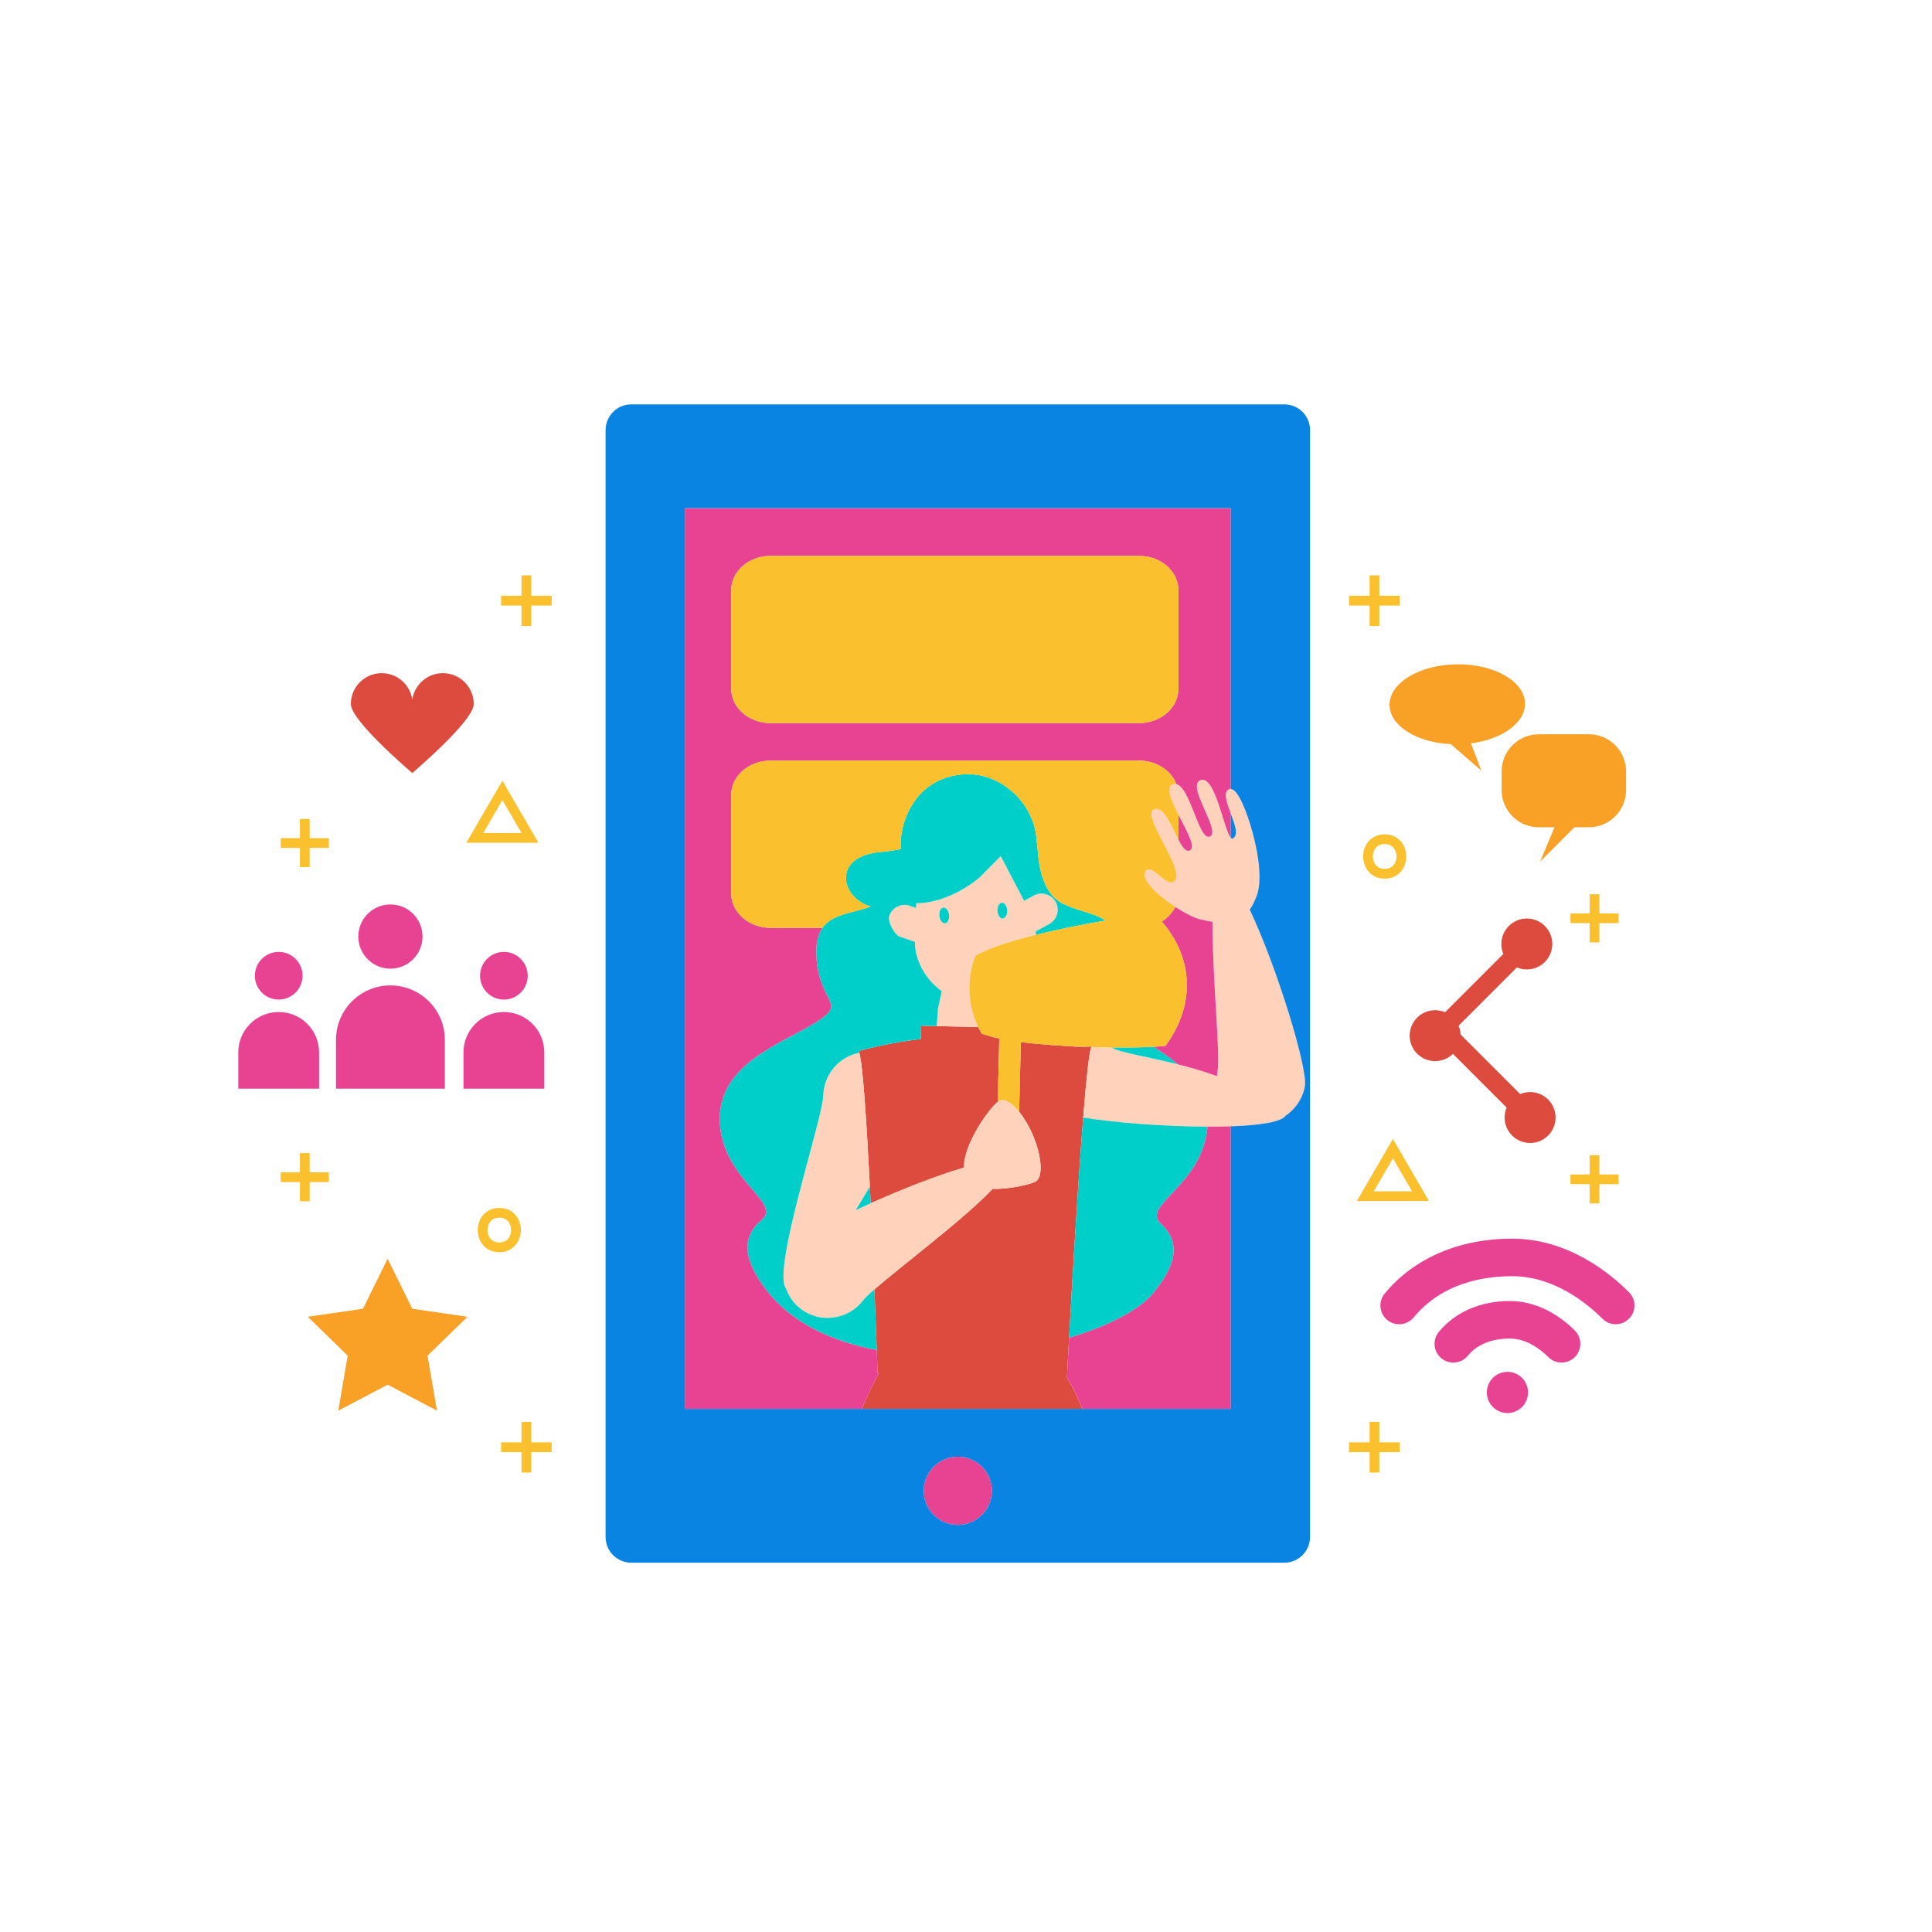 <?xml version="1.0" standalone="no"?>
<svg version="1.1" id="Layer_1" xmlns="http://www.w3.org/2000/svg" xmlns:xlink="http://www.w3.org/1999/xlink" x="0px" y="0px" width="595.28px" height="595.28px" viewBox="0 0 595.28 595.28" enable-background="new 0 0 595.28 595.28" xml:space="preserve">
<path id="color_x5F_7" fill="#DC4B3E" d="M268.02,365.584c-0.988-19.625-2.159-37.575-3.255-41.203
	c-0.074-0.244-0.147-0.43-0.22-0.54c6.149-1.684,13.006-2.97,19.192-3.706l0.099-4.093l4.762,0.114l2.439,0.059l10.379,0.248
	c0.313,0.659,0.641,1.314,1.002,1.957c1.444,0.593,3.311,1.111,5.475,1.564l-0.466,19.511c-2.959,2.338-10.607,13.27-10.417,20.263
	c-8.224,2.389-19.024,6.633-28.736,10.985C268.19,369.016,268.105,367.295,268.02,365.584z M333.605,322.522
	c-1.251,0.011-2.609-0.014-3.335-0.143c-3.402-0.165-6.818-0.392-10.078-0.689c-1.956-0.179-3.855-0.383-5.661-0.615l-0.514,21.468
	c1.487,1.836,2.953,4.265,4.162,7.068c2.988,6.932,3.294,13.467,0.68,14.592c-1.539,0.663-7.641,2.285-13.002,2.089
	c-8.762,9.28-28.153,23.774-36.418,30.98c0.304,7.52,0.549,14.079,0.716,18.705c0.16,4.442,0.249,7.103,0.249,7.103l0.43,0.009
	c0,0-2.462,4.172-5.298,11.02h67.921c-2.425-6.198-4.719-9.639-4.719-9.639s0.249-4.787,0.664-12.284
	c0.929-16.771,2.688-47.113,4.344-67.853c0.928-11.618,1.822-20.213,2.522-21.721c0.028-0.062,0.057-0.124,0.084-0.162h-0.001
	C336.346,322.45,335.049,322.51,333.605,322.522z M476.997,338.779c-2.327-2.328-5.753-2.883-8.609-1.674l-18.365-18.364
	c-0.043-0.921-0.242-1.834-0.608-2.696l17.965-17.964c2.855,1.21,6.281,0.655,8.609-1.674c3.065-3.064,3.065-8.033,0-11.097
	c-3.064-3.065-8.032-3.065-11.097-0.001c-2.329,2.328-2.884,5.754-1.674,8.61l-17.966,17.965c-2.856-1.209-6.281-0.654-8.609,1.674
	c-3.064,3.063-3.064,8.031,0.001,11.097c3.043,3.042,7.961,3.06,11.03,0.059l16.553,16.553c-1.21,2.856-0.655,6.282,1.673,8.61
	c3.064,3.064,8.033,3.064,11.098,0C480.063,346.813,480.063,341.844,476.997,338.779z M136.451,207.413
	c-4.805,0-8.773,3.561-9.418,8.186c-0.648-4.625-4.617-8.186-9.42-8.186c-5.254,0-9.514,4.259-9.514,9.513
	c0,4.948,16.873,19.486,18.838,21.162c0,0.102,0,0.16,0,0.16s0.035-0.029,0.096-0.08c0.059,0.051,0.094,0.08,0.094,0.08
	s0-0.059,0-0.16c1.964-1.675,18.837-16.214,18.837-21.162C145.964,211.672,141.705,207.413,136.451,207.413z"></path>
<path id="color_x5F_6" fill="#F9A026" d="M448.861,204.687c11.526-0.133,20.935,5.273,21.014,12.075
	c0.068,5.981-7.096,11.047-16.66,12.276l3.211,8.411l-9.404-8.167c-10.536-0.506-18.815-5.658-18.889-12.037
	C428.055,210.443,437.336,204.82,448.861,204.687z M462.684,237.679v5.772c0,6.316,5.118,11.436,11.435,11.436h4.839l-4.4,10.563
	l10.563-10.563h4.453c6.314,0,11.435-5.12,11.435-11.436v-5.772c0-6.315-5.12-11.435-11.435-11.435h-15.454
	C467.802,226.244,462.684,231.364,462.684,237.679z M127.033,403.25l-7.601-15.401l-7.601,15.401l-16.996,2.47l12.298,11.987
	l-2.903,16.929l15.202-7.992l15.202,7.992l-2.903-16.929l12.298-11.987L127.033,403.25z"></path>
<path id="color_x5F_5" fill="#FFD2BB" d="M402.052,334.704c-0.702,3.872-2.946,7.064-5.966,9.071
	c-1.326,1.976-8.047,2.963-16.859,3.265c-2.281,0.078-4.705,0.109-7.21,0.101c-13.272-0.048-28.866-1.241-38.271-2.808
	c0.928-11.618,1.822-20.213,2.522-21.721c2.114,0.062,4.177,0.103,6.15,0.123l0.059,0.003c2.465,1.558,10.726,2.743,20.465,5.2
	c3.866,0.976,7.964,2.15,12.025,3.63c0.03-0.579,0.088-1.161,0.192-1.746c0.881-4.849-1.667-29.391-1.576-45.793
	c-1.203-0.193-2.484-0.459-3.879-0.795c-1.81-0.438-4.693-1.915-7.577-3.801c-0.624-0.408-1.247-0.829-1.86-1.27
	c-4.715-3.389-8.799-7.563-7.347-9.699c2.004-2.935,7.17,6.205,9.253,2.584c1.246-2.161-1.957-7.815-4.534-12.826
	c-2.21-4.301-3.961-8.125-2.039-8.857c3.013-1.149,5.326,5.161,7.49,9.328c1.218,2.344,2.388,4.013,3.608,3.287
	c1.778-1.058-1.147-6.128-3.608-10.958c-2.229-4.375-4.077-8.554-1.694-9.372c0.371-0.127,0.728-0.126,1.075-0.04
	c4.346,1.087,6.965,17.581,10.313,16.13c3.615-1.57-7.423-15.667-2.918-17.366c4.563-1.721,7.236,15.461,9.359,17.761
	c0.215,0.232,0.424,0.316,0.628,0.209c1.866-0.972,0.613-4.337-0.628-7.674c-1.241-3.338-2.47-6.648-0.551-7.506
	c0.179-0.08,0.363-0.094,0.551-0.079c2.188,0.176,4.878,6.591,6.838,13.919c1.881,7.036,2.766,14.62,1.168,18.916
	c-0.659,1.77-1.374,3.203-2.17,4.364C393.303,297.606,403.043,329.242,402.052,334.704z M314.018,342.543
	c-2.188-2.705-4.429-4.113-5.985-3.443c-0.166,0.073-0.376,0.216-0.605,0.396c-2.959,2.338-10.607,13.27-10.417,20.263
	c-8.224,2.389-19.024,6.633-28.736,10.985c-1.577,0.708-3.123,1.416-4.624,2.121c1.487-2.401,2.954-4.849,4.37-7.28
	c-0.988-19.625-2.159-37.575-3.255-41.203c-6.197,1.187-10.954,6.607-11.111,13.234c-0.144,5.963-11.034,39.181-12.164,53.459
	c-0.033,0.338-0.054,0.676-0.062,1.015c-0.117,2.415,0.106,4.167,0.788,4.986c0.847,2.381,2.352,4.553,4.497,6.2
	c5.985,4.599,14.604,3.422,19.248-2.624c0.584-0.758,1.81-1.922,3.479-3.379c8.265-7.206,27.656-21.7,36.418-30.98
	c5.361,0.196,11.463-1.426,13.002-2.089c2.614-1.125,2.309-7.66-0.68-14.592C316.971,346.808,315.505,344.379,314.018,342.543z
	 M333.605,322.522c-1.107-0.042-2.219-0.088-3.335-0.143C330.996,322.509,332.354,322.533,333.605,322.522z M325.291,277.916
	c1.326,2.42,0.439,5.456-1.979,6.783l-2.139,1.174l-2.044,1.122l0.086,1.039c-7.896,1.961-14.983,4.211-18.723,6.505
	c-1.433,3.938-2.055,8.007-1.729,12.162c0.285,3.413,1.199,6.675,2.652,9.762l-10.379-0.247l-2.439-0.059l0.396-4.874
	c-0.025-0.022-0.052-0.047-0.076-0.07l1.248-5.83c-0.585-0.417-1.149-0.858-1.684-1.335c-3.67-3.283-6.152-7.879-6.551-12.708
	l0.031-1.109l-4.881-1.711c-0.606-0.211-1.561-1.333-2.267-2.646c-0.688-1.281-1.141-2.743-0.799-3.719
	c0.911-2.603,3.762-3.975,6.365-3.063l1.883,0.66l0.043-1.466c4.938,0.099,11.53-2.036,17.614-6.439
	c0.639-0.462,1.236-0.924,1.816-1.386l6.608-6.664l7.216,13.76l2.941-1.616C320.928,274.613,323.963,275.498,325.291,277.916z
	 M307.343,280.686c0.08,1.34,0.807,2.382,1.634,2.323c0.815-0.059,1.428-1.19,1.35-2.533c-0.078-1.337-0.807-2.38-1.635-2.322
	C307.87,278.212,307.263,279.345,307.343,280.686z M289.443,282.201c0.142,1.338,0.93,2.355,1.745,2.279
	c0.823-0.079,1.37-1.226,1.23-2.56c-0.142-1.335-0.929-2.354-1.75-2.277C289.844,279.723,289.298,280.869,289.443,282.201z"></path>
<path id="color_x5F_4" fill="#00CEC9" d="M371.988,347.617c-1.665,17.732-20.433,23.756-14.357,29.355
	c6.074,5.601,5.179,12.437-2.375,21.538c-4.313,5.194-13.847,10.108-25.854,13.675c0.929-16.771,2.688-47.113,4.344-67.853
	c9.404,1.566,24.998,2.76,38.271,2.808C372.005,347.301,372.004,347.455,371.988,347.617z M362.942,327.938
	c-2.337-1.989-4.926-3.759-7.53-5.392c-3.11,0.164-7.717,0.245-12.993,0.188l0.059,0.003
	C344.942,324.296,353.203,325.481,362.942,327.938z M268.273,370.743c-0.083-1.728-0.168-3.448-0.254-5.159
	c-1.416,2.432-2.883,4.879-4.37,7.28C265.15,372.159,266.696,371.451,268.273,370.743z M301.416,316.463L301.416,316.463
	l-10.379-0.248L301.416,316.463z M327.086,278.198c-7.965-4.371-7.117-17.827-7.649-18.72l-0.103-1.238
	c-0.445-5.41-3.224-10.559-7.339-14.237c-4.11-3.675-9.556-5.881-15.321-5.405c-15.164,1.254-19.732,15.421-19.136,23.028
	c-1.938,0.384-4.091,0.705-6.516,0.932c-14.414,1.351-12.324,13.755-2.787,16.771c-5.464,2.072-11.723,2.169-14.808,6.543
	c-1.386,1.965-2.132,4.792-1.875,9.052c0.889,14.749,10.035,13.792-0.579,20.334s-30.006,12.745-29.188,30.537
	c0.815,17.792,19.275,24.705,12.94,30.007c-6.335,5.305-5.838,12.229,1.347,21.627c7.727,10.106,20.11,15.888,34.083,18.548
	c-0.167-4.626-0.412-11.186-0.716-18.705c-1.669,1.457-2.895,2.621-3.479,3.379c-4.645,6.046-13.263,7.223-19.248,2.624
	c-2.146-1.647-3.65-3.819-4.497-6.2c-0.682-0.819-0.905-2.571-0.788-4.986c0.008-0.339,0.028-0.677,0.062-1.015
	c1.13-14.278,12.021-47.496,12.164-53.459c0.157-6.627,4.915-12.048,11.111-13.234c-0.074-0.244-0.147-0.43-0.22-0.54
	c6.149-1.684,13.006-2.97,19.192-3.706l0.099-4.093l4.762,0.114l0.396-4.874c-0.025-0.022-0.052-0.047-0.076-0.07l1.248-5.83
	c-0.585-0.417-1.149-0.858-1.684-1.335c-3.67-3.283-6.152-7.879-6.551-12.708l0.031-1.109l-4.881-1.711
	c-0.606-0.211-1.561-1.333-2.267-2.646c-0.688-1.281-1.141-2.743-0.799-3.719c0.911-2.603,3.762-3.975,6.365-3.063l1.883,0.66
	l0.043-1.466c4.938,0.099,11.53-2.036,17.614-6.439c0.639-0.462,1.236-0.924,1.816-1.386l6.608-6.664l7.216,13.76l2.941-1.616
	c2.424-1.326,5.459-0.441,6.787,1.977c1.326,2.42,0.439,5.456-1.979,6.783l-2.139,1.174l-2.044,1.122l0.086,1.039
	c3.1-0.77,6.318-1.496,9.516-2.161c4.128-0.858,8.204-1.616,11.912-2.243C336.963,281.132,331.521,280.632,327.086,278.198z
	 M308.691,278.153c-0.821,0.059-1.429,1.192-1.349,2.533c0.08,1.34,0.807,2.382,1.634,2.323c0.815-0.059,1.428-1.19,1.35-2.533
	C310.248,279.138,309.52,278.096,308.691,278.153z M292.419,281.919c-0.142-1.335-0.929-2.354-1.75-2.277
	c-0.825,0.081-1.371,1.227-1.226,2.558c0.142,1.338,0.93,2.355,1.745,2.279C292.012,284.401,292.559,283.254,292.419,281.919z"></path>
<path id="color_x5F_3" fill="#E84393" d="M363.091,258.694v-7.67c2.461,4.83,5.387,9.899,3.608,10.958
	C365.479,262.707,364.309,261.038,363.091,258.694z M372.017,347.141c-0.012,0.16-0.013,0.314-0.028,0.477
	c-1.665,17.732-20.433,23.756-14.357,29.355c6.074,5.601,5.179,12.437-2.375,21.538c-4.313,5.194-13.847,10.108-25.854,13.675
	c-0.415,7.497-0.664,12.284-0.664,12.284s2.294,3.44,4.719,9.639h45.77V347.04C376.945,347.118,374.521,347.149,372.017,347.141z
	 M270.834,423.089c0,0-2.462,4.172-5.298,11.02h-54.521V156.561h168.211v86.526c-0.188-0.015-0.372-0.001-0.551,0.079
	c-1.919,0.858-0.69,4.168,0.551,7.506v7.465c-2.123-2.3-4.796-19.482-9.359-17.761c-4.505,1.7,6.533,15.796,2.918,17.366
	c-3.349,1.451-5.968-15.043-10.313-16.13c-1.595-4.212-6.124-7.254-11.474-7.254H237.386c-6.679,0-12.093,4.738-12.093,10.582
	v30.352c0,5.844,5.414,10.582,12.093,10.582h16.042c-1.386,1.965-2.132,4.792-1.875,9.052c0.889,14.749,10.035,13.792-0.579,20.334
	s-30.006,12.745-29.188,30.537c0.815,17.792,19.275,24.705,12.94,30.007c-6.335,5.305-5.838,12.229,1.347,21.627
	c7.727,10.106,20.11,15.888,34.083,18.548c0.16,4.442,0.249,7.103,0.249,7.103L270.834,423.089z M225.293,212.212
	c0,5.844,5.414,10.582,12.093,10.582h113.612c6.68,0,12.093-4.737,12.093-10.582V181.86c0-5.844-5.413-10.582-12.093-10.582H237.386
	c-6.679,0-12.093,4.738-12.093,10.582V212.212z M357.962,283.933c4.411,5.107,7.116,10.984,7.634,17.372
	c0.596,7.327-1.784,14.46-6.447,20.89c-0.298,0.068-0.732,0.132-1.306,0.181c-0.646,0.064-1.476,0.122-2.431,0.172
	c2.604,1.633,5.193,3.402,7.53,5.392c3.866,0.976,7.964,2.15,12.025,3.63c0.03-0.579,0.088-1.161,0.192-1.746
	c0.881-4.849-1.667-29.391-1.576-45.793c-1.203-0.193-2.484-0.459-3.879-0.795c-1.81-0.438-4.693-1.915-7.577-3.801
	C361.242,281.253,359.786,282.806,357.962,283.933z M295.121,448.827c-5.807,0-10.514,4.707-10.514,10.513
	c0,5.807,4.707,10.514,10.514,10.514s10.513-4.707,10.513-10.514C305.634,453.534,300.928,448.827,295.121,448.827z
	 M137.068,320.391c0-9.263-7.509-16.771-16.772-16.771c-9.263,0-16.771,7.509-16.771,16.771v15.053h33.544V320.391z
	 M110.405,288.567c0,5.463,4.428,9.892,9.892,9.892c5.463,0,9.891-4.429,9.891-9.892c0-5.463-4.428-9.892-9.891-9.892
	C114.833,278.675,110.405,283.104,110.405,288.567z M142.803,324.269v11.175h24.903v-11.175c0-6.878-5.574-12.453-12.452-12.453
	C148.378,311.815,142.803,317.391,142.803,324.269z M162.599,300.641c0-4.056-3.288-7.344-7.343-7.344
	c-4.057,0-7.346,3.288-7.346,7.344c0,4.056,3.289,7.344,7.346,7.344C159.311,307.984,162.599,304.696,162.599,300.641z
	 M98.324,324.269c0-6.878-5.575-12.453-12.451-12.453c-6.878,0-12.453,5.575-12.453,12.453v11.175h24.904V324.269z M85.873,307.984
	c4.056,0,7.344-3.288,7.344-7.344c0-4.056-3.288-7.344-7.344-7.344c-4.057,0-7.344,3.288-7.344,7.344
	C78.529,304.696,81.816,307.984,85.873,307.984z M501.914,398.152c-6.163-6.163-19.035-16.504-35.996-16.504
	c-16.311,0-30.255,6.006-39.264,16.91c-2.033,2.462-1.687,6.106,0.775,8.14c1.078,0.892,2.383,1.325,3.68,1.325
	c1.666,0,3.317-0.716,4.461-2.1c8.679-10.505,21.293-12.711,30.348-12.711c12.793,0,22.921,8.219,27.82,13.117
	c2.256,2.258,5.92,2.258,8.176,0C504.173,404.072,504.173,400.41,501.914,398.152z M465.193,400.863
	c-9.033,0-16.797,3.376-21.859,9.504c-2.033,2.463-1.687,6.107,0.775,8.141c1.078,0.891,2.383,1.324,3.68,1.324
	c1.665,0,3.318-0.715,4.461-2.099c3.622-4.386,9.038-5.306,12.943-5.306c5.355,0,9.731,3.578,11.864,5.711
	c2.259,2.259,5.921,2.259,8.178,0.001c2.259-2.259,2.259-5.92,0.001-8.177C479.369,404.095,472.25,400.863,465.193,400.863z
	 M464.47,422.687c-3.503,0-6.347,2.841-6.347,6.346s2.844,6.347,6.347,6.347c3.505,0,6.347-2.842,6.347-6.347
	S467.975,422.687,464.47,422.687z"></path>
<path id="color_x5F_2" fill="#FBC02D" d="M362.472,241.612c-0.348-0.087-0.704-0.087-1.075,0.04
	c-2.383,0.818-0.535,4.997,1.694,9.372v7.67c-2.164-4.167-4.478-10.478-7.49-9.328c-1.922,0.731-0.171,4.556,2.039,8.857
	c2.577,5.01,5.78,10.665,4.534,12.826c-2.083,3.621-7.249-5.519-9.253-2.584c-1.452,2.135,2.632,6.31,7.347,9.699
	c0.613,0.441,1.236,0.862,1.86,1.27c-0.886,1.82-2.342,3.373-4.166,4.5c-0.656-0.759-1.349-1.502-2.078-2.227
	c-0.226-0.017-0.534-0.013-0.907,0.016c-2.406,0.105-7.791,0.802-14.334,1.908c-3.68-2.498-9.121-2.998-13.557-5.432
	c-7.965-4.371-7.117-17.827-7.649-18.72l-0.103-1.238c-0.445-5.41-3.224-10.559-7.339-14.237c-4.11-3.675-9.556-5.881-15.321-5.405
	c-15.164,1.254-19.732,15.421-19.136,23.028c-1.938,0.384-4.091,0.705-6.516,0.932c-14.414,1.351-12.324,13.755-2.787,16.771
	c-5.464,2.072-11.723,2.169-14.808,6.543h-16.042c-6.679,0-12.093-4.737-12.093-10.582v-30.352c0-5.844,5.414-10.582,12.093-10.582
	h113.612C356.348,234.358,360.877,237.4,362.472,241.612z M153.841,385.827c-4.363,0-6.646-3.431-6.646-6.819
	c0-1.753,0.585-3.399,1.649-4.636c1.229-1.429,2.957-2.185,4.997-2.185c4.363,0,6.646,3.431,6.646,6.819
	c0,1.753-0.585,3.399-1.649,4.636C157.609,385.071,155.881,385.827,153.841,385.827z M157.487,379.007
	c0-1.418-0.768-3.819-3.646-3.819c-1.156,0-2.071,0.384-2.722,1.141c-0.587,0.683-0.924,1.659-0.924,2.68
	c0,1.418,0.768,3.819,3.646,3.819c1.156,0,2.071-0.384,2.722-1.141C157.15,381.004,157.487,380.027,157.487,379.007z
	 M433.291,263.894c0,1.752-0.586,3.398-1.649,4.635c-1.229,1.429-2.957,2.185-4.997,2.185c-4.363,0-6.646-3.431-6.646-6.82
	c0-1.752,0.586-3.398,1.649-4.635c1.229-1.429,2.957-2.185,4.997-2.185C431.008,257.074,433.291,260.504,433.291,263.894z
	 M430.291,263.894c0-1.419-0.769-3.82-3.646-3.82c-1.155,0-2.071,0.384-2.722,1.141c-0.588,0.683-0.925,1.659-0.925,2.679
	c0,1.419,0.769,3.82,3.646,3.82c1.155,0,2.071-0.384,2.722-1.141C429.954,265.89,430.291,264.914,430.291,263.894z M95.418,355.302
	h-3v5.918h-5.917v3h5.917v5.917h3v-5.917h5.916v-3h-5.916V355.302z M163.692,438.111h-3v6.299h-6.298v3h6.298v6.3h3v-6.3h6.299v-3
	h-6.299V438.111z M163.692,177.286h-3v6.3h-6.298v3h6.298v6.299h3v-6.299h6.299v-3h-6.299V177.286z M424.99,438.111h-3v6.299h-6.299
	v3h6.299v6.3h3v-6.3h6.299v-3h-6.299V438.111z M421.99,192.885h3v-6.299h6.299v-3h-6.299v-6.3h-3v6.3h-6.299v3h6.299V192.885z
	 M95.418,252.335h-3v5.917h-5.917v3h5.917v5.917h3v-5.917h5.916v-3h-5.916V252.335z M492.798,355.942h-3v5.918h-5.917v3h5.917v5.917
	h3v-5.917h5.917v-3h-5.917V355.942z M492.798,281.438v-5.917h-3v5.917h-5.917v3h5.917v5.917h3v-5.917h5.917v-3H492.798z
	 M165.909,259.675h-22.229l11.114-19.13L165.909,259.675z M148.894,256.675h11.803l-5.901-10.158L148.894,256.675z M429.176,350.928
	l11.114,19.13h-22.229L429.176,350.928z M435.077,367.058l-5.901-10.157l-5.901,10.157H435.077z M357.962,283.933
	c-0.656-0.759-1.349-1.502-2.078-2.227c-0.226-0.017-0.534-0.013-0.907,0.016c-2.406,0.105-7.791,0.802-14.334,1.908
	c-3.708,0.627-7.784,1.384-11.912,2.243c-3.197,0.665-6.416,1.391-9.516,2.161c-7.896,1.961-14.983,4.211-18.723,6.505
	c-1.433,3.938-2.055,8.007-1.729,12.162c0.285,3.413,1.199,6.675,2.652,9.762v0.001c0.313,0.659,0.641,1.314,1.002,1.957
	c1.444,0.593,3.311,1.111,5.475,1.564l-0.466,19.511c0.229-0.18,0.439-0.322,0.605-0.396c1.557-0.67,3.797,0.738,5.985,3.443
	l0.514-21.468c1.806,0.232,3.705,0.437,5.661,0.615c3.26,0.298,6.676,0.524,10.078,0.689c1.116,0.055,2.228,0.101,3.335,0.143
	c1.443-0.013,2.74-0.072,2.746-0.072h0.001c-0.027,0.038-0.056,0.101-0.084,0.162c2.114,0.062,4.177,0.103,6.15,0.123
	c5.276,0.057,9.883-0.024,12.993-0.188c0.955-0.05,1.785-0.107,2.431-0.172c0.573-0.049,1.008-0.112,1.306-0.181
	c4.663-6.43,7.043-13.563,6.447-20.89C365.078,294.917,362.373,289.04,357.962,283.933z M237.386,222.793h113.612
	c6.68,0,12.093-4.737,12.093-10.582V181.86c0-5.844-5.413-10.582-12.093-10.582H237.386c-6.679,0-12.093,4.738-12.093,10.582v30.352
	C225.293,218.056,230.707,222.793,237.386,222.793z"></path>
<path id="color_x5F_1" fill="#0984E3" d="M395.717,124.591H194.523c-4.379,0-7.929,3.55-7.929,7.929v341.045
	c0,4.379,3.55,7.929,7.929,7.929h201.193c4.379,0,7.93-3.55,7.93-7.929V132.52C403.646,128.141,400.096,124.591,395.717,124.591z
	 M295.121,469.854c-5.807,0-10.514-4.707-10.514-10.514c0-5.806,4.707-10.513,10.514-10.513s10.513,4.707,10.513,10.513
	C305.634,465.146,300.928,469.854,295.121,469.854z M402.052,334.704c-0.702,3.872-2.946,7.064-5.966,9.071
	c-1.326,1.976-8.047,2.963-16.859,3.265v87.068h-45.77h-67.921h-54.521V156.561h168.211v86.526
	c2.188,0.176,4.878,6.591,6.838,13.919c1.881,7.036,2.766,14.62,1.168,18.916c-0.659,1.77-1.374,3.203-2.17,4.364
	C393.303,297.606,403.043,329.242,402.052,334.704z M379.227,258.136v-7.465c1.241,3.337,2.494,6.702,0.628,7.674
	C379.65,258.452,379.441,258.369,379.227,258.136z"></path>
</svg>